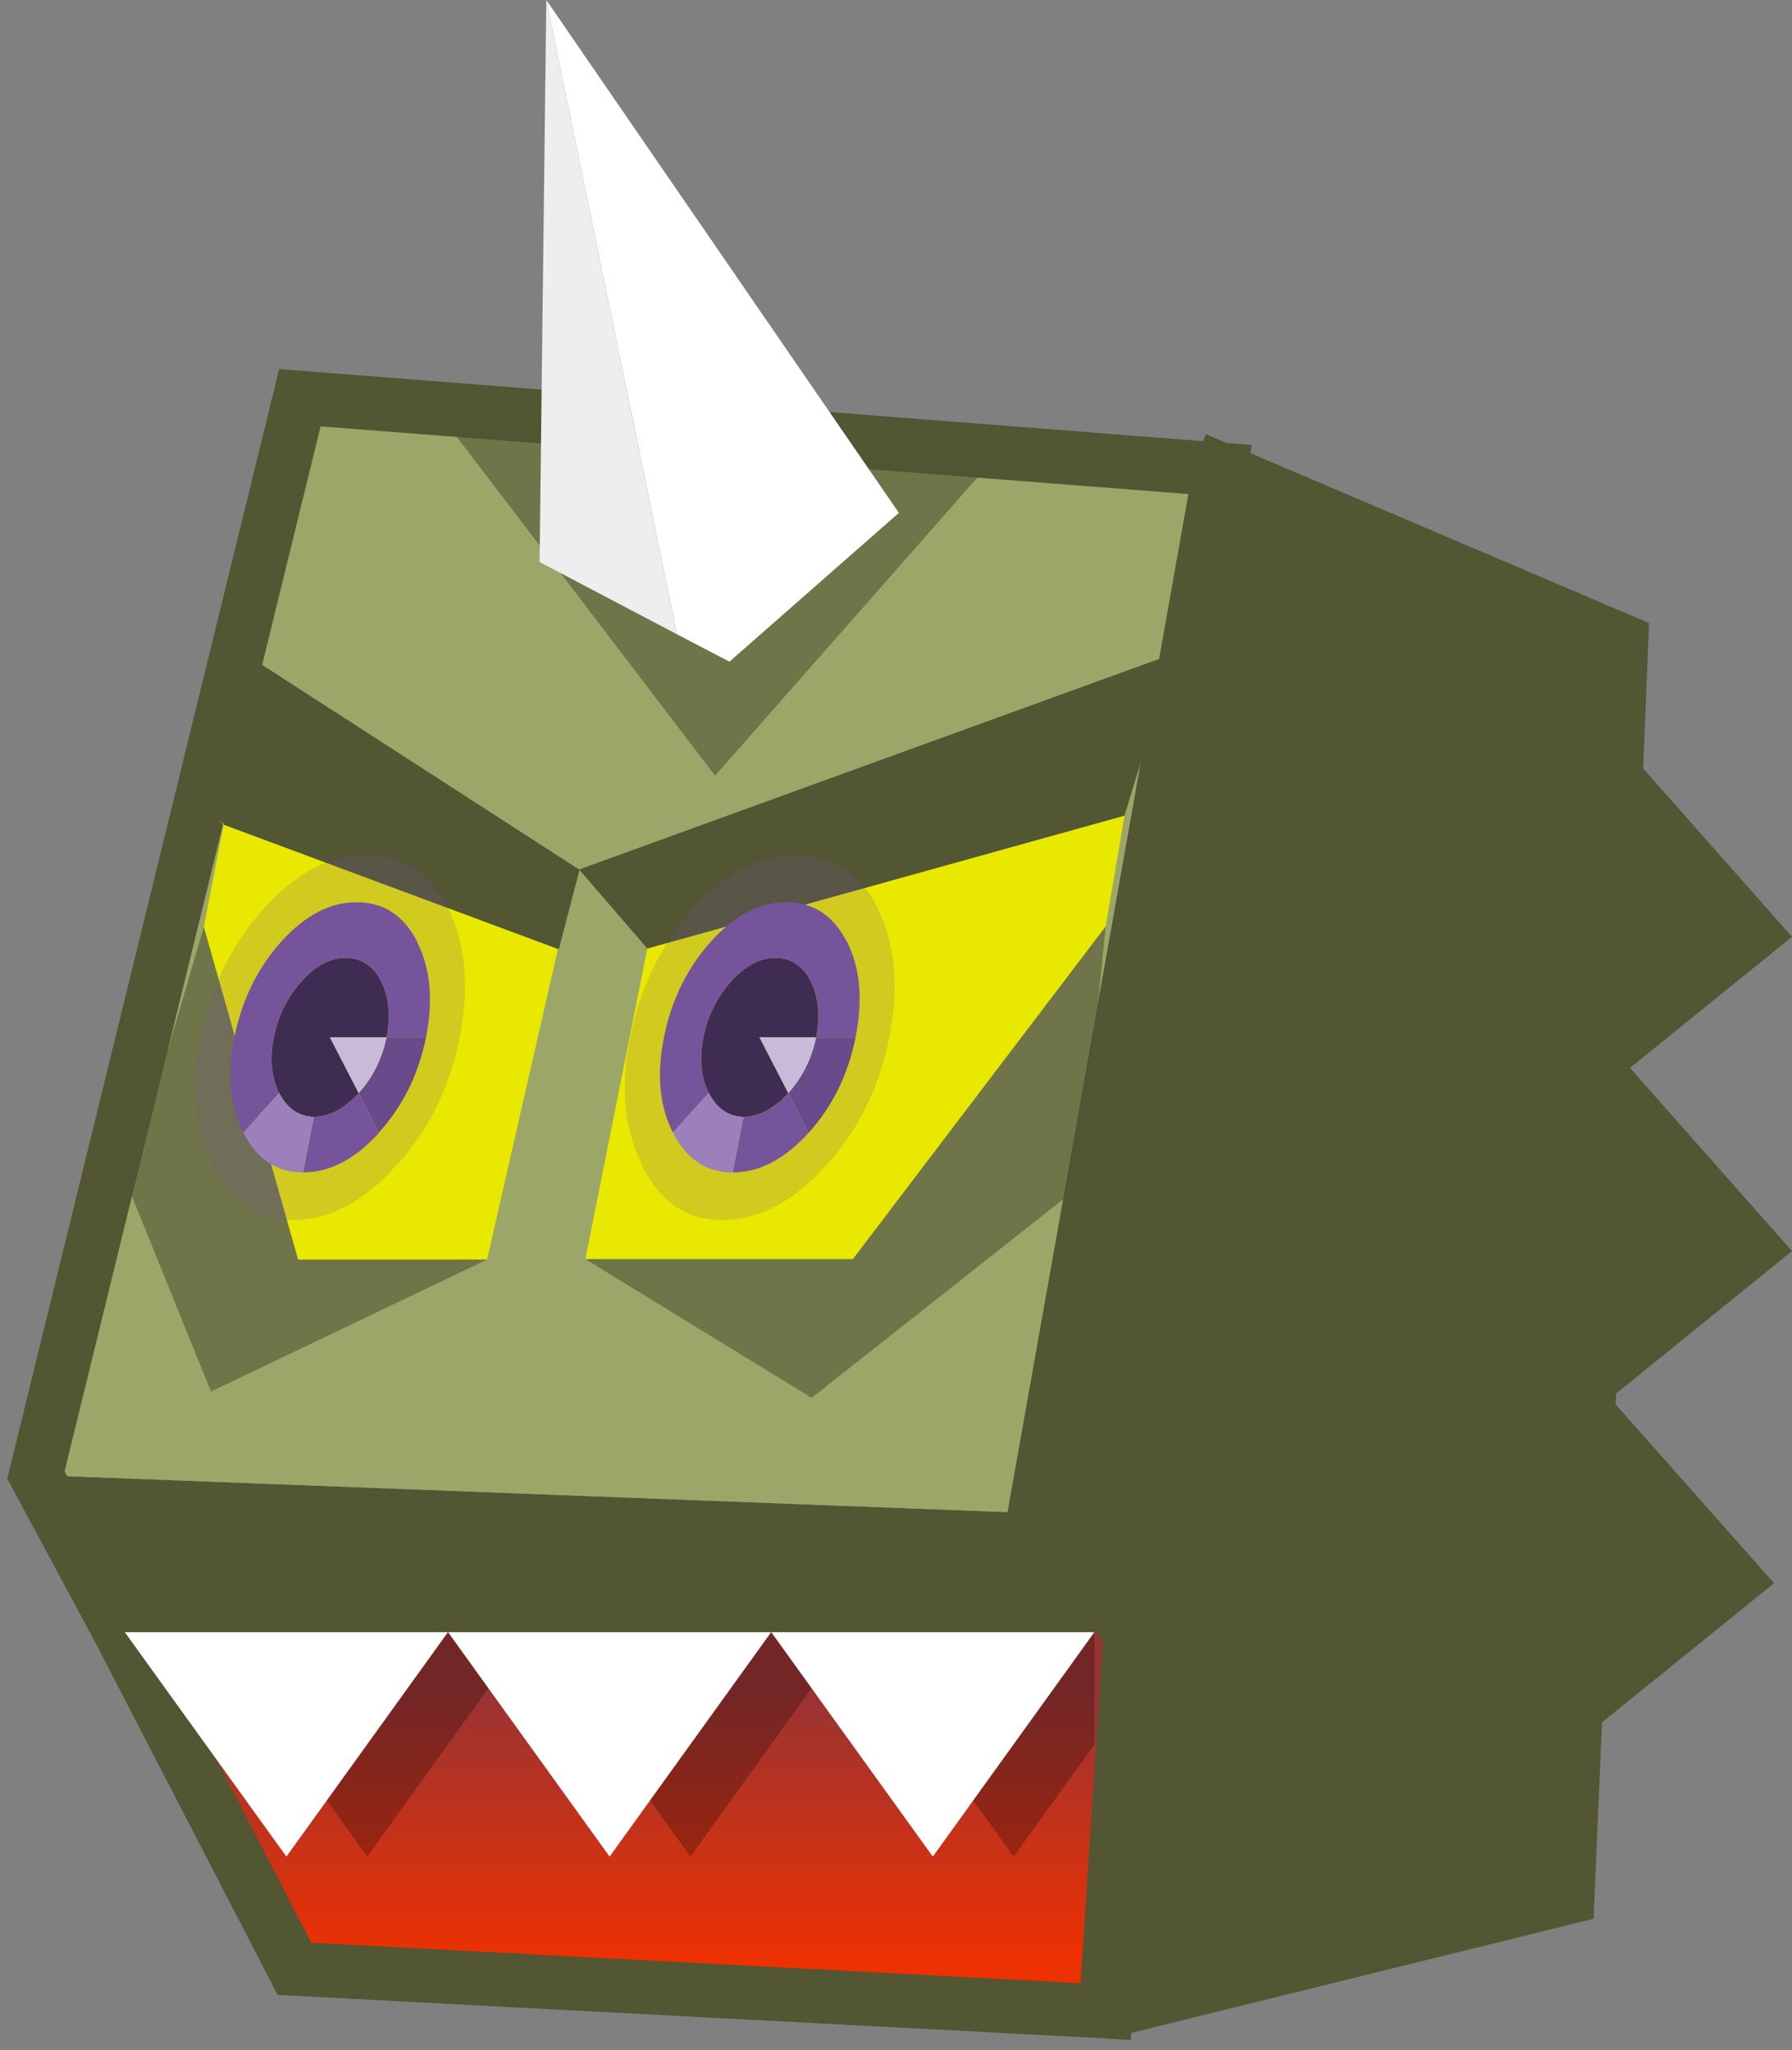 <?xml version="1.0" encoding="UTF-8" standalone="no"?>
<svg xmlns:ffdec="https://www.free-decompiler.com/flash" xmlns:xlink="http://www.w3.org/1999/xlink" ffdec:objectType="shape" height="228.35px" width="199.6px" xmlns="http://www.w3.org/2000/svg">
  <rect width="100%" height="100%" fill="#808080" stroke="none"/>
  <g transform="matrix(1.0, 0.0, 0.0, 1.0, 103.95, 222.3)">
    <path d="M74.5 -100.85 L76.2 -139.95 74.5 -100.85 70.65 -10.95 19.2 1.75 21.95 -40.5 11.3 -53.75 21.95 -40.5 -90.55 -40.5 -99.95 -58.0 11.3 -53.75 31.95 -170.0 76.65 -150.95 76.2 -139.95 95.65 -117.95 77.6 -103.35 95.65 -82.95 75.4 -66.55 93.65 -45.95 72.5 -28.85 74.2 -67.95 74.6 -67.5 76.05 -102.1 74.5 -100.85 M-29.95 -111.8 L-29.95 -113.0 -29.95 -111.8 M-18.65 -79.25 L-18.65 -78.0 -18.65 -79.25" fill="#525632" fill-rule="evenodd" stroke="none"/>
    <path d="M31.95 -170.0 L11.3 -53.75 -99.95 -58.0 -70.55 -178.0 31.95 -170.0 M-15.95 -134.15 L-16.0 -134.1 -15.95 -134.1 -15.95 -134.15 M-29.95 -111.8 L-29.95 -113.0 -29.95 -111.8 M-18.65 -79.25 L-18.65 -78.0 -18.65 -79.25" fill="#9ca668" fill-rule="evenodd" stroke="none"/>
    <path d="M21.95 -40.5 L19.2 1.75 -71.15 -3.0 -90.55 -40.5 21.95 -40.5" fill="url(#gradient0)" fill-rule="evenodd" stroke="none"/>
    <path d="M76.2 -139.95 L74.5 -100.85 70.65 -10.95 19.2 1.75 -71.15 -3.0 -90.55 -40.5 -99.95 -58.0 -70.55 -178.0 31.95 -170.0 11.3 -53.75 21.95 -40.5 19.2 1.75 M76.2 -139.95 L76.65 -150.95 31.95 -170.0" fill="none" stroke="#525632" stroke-linecap="square" stroke-linejoin="miter-clip" stroke-miterlimit="3.0" stroke-width="6.0"/>
    <path d="M-24.3 -135.9 L-54.3 -175.25 5.7 -170.0 -24.3 -135.9" fill="#525632" fill-opacity="0.6" fill-rule="evenodd" stroke="none"/>
    <path d="M-43.1 -222.3 L-3.85 -165.2 -3.8 -165.2 -22.7 -148.6 -28.55 -151.65 -43.1 -222.3" fill="#ffffff" fill-rule="evenodd" stroke="none"/>
    <path d="M-43.1 -222.3 L-28.55 -151.65 -43.85 -159.7 -43.1 -222.3" fill="#eeeeee" fill-rule="evenodd" stroke="none"/>
    <path d="M17.95 -40.5 L4.45 -21.75 -0.05 -15.5 -13.55 -34.25 -18.05 -40.5 -31.55 -21.75 -36.05 -15.5 -49.55 -34.25 -54.05 -40.5 -67.55 -21.75 -72.05 -15.5 -90.05 -40.5 -54.05 -40.5 -18.05 -40.5 17.95 -40.5" fill="#ffffff" fill-rule="evenodd" stroke="none"/>
    <path d="M17.95 -40.5 L17.95 -28.0 8.95 -15.5 4.45 -21.75 17.95 -40.5 M-13.55 -34.25 L-27.05 -15.5 -31.55 -21.75 -18.05 -40.5 -13.55 -34.25 M-49.55 -34.25 L-63.05 -15.5 -67.55 -21.75 -54.05 -40.5 -49.55 -34.25" fill="#000000" fill-opacity="0.251" fill-rule="evenodd" stroke="none"/>
    <path d="M21.3 -131.45 L19.2 -119.1 -8.95 -82.05 -38.75 -82.05 -31.85 -116.65 21.3 -131.45 M-79.05 -130.45 L-41.8 -116.6 -49.7 -82.0 -70.75 -82.0 -81.25 -119.05 -79.05 -130.35 -79.6 -131.0 -79.05 -130.45" fill="#e8e800" fill-rule="evenodd" stroke="none"/>
    <path d="M21.3 -131.45 L-31.85 -116.65 -39.4 -125.4 -41.7 -116.6 -41.8 -116.6 -79.05 -130.45 -76.7 -149.5 -39.45 -125.45 26.8 -149.5 21.3 -131.45" fill="#525632" fill-rule="evenodd" stroke="none"/>
    <path d="M-38.75 -82.05 L-8.95 -82.05 19.2 -119.1 16.35 -90.2 -13.55 -66.6 -38.75 -82.05 M-81.25 -119.05 L-70.75 -82.0 -49.7 -82.0 -80.45 -67.3 -89.7 -90.15 -81.25 -119.05" fill="#525632" fill-opacity="0.6" fill-rule="evenodd" stroke="none"/>
    <path d="M-29.0 -96.15 Q-31.25 -100.55 -30.0 -106.75 -28.75 -113.0 -24.75 -117.45 -20.75 -121.85 -16.35 -121.8 -11.9 -121.8 -9.65 -117.45 L-9.6 -117.4 Q-7.4 -113.0 -8.65 -106.75 L-13.05 -106.75 Q-12.35 -110.4 -13.65 -113.0 -15.0 -115.6 -17.6 -115.6 -20.15 -115.6 -22.5 -113.0 -24.85 -110.4 -25.6 -106.75 -26.3 -103.15 -25.0 -100.55 L-29.0 -96.15 M-13.9 -96.1 Q-17.9 -91.7 -22.35 -91.7 L-21.15 -97.9 Q-18.5 -97.95 -16.15 -100.55 L-13.9 -96.1" fill="#76549c" fill-rule="evenodd" stroke="none"/>
    <path d="M-8.65 -106.75 Q-7.4 -113.0 -9.6 -117.4 L-9.65 -117.45 Q-11.9 -121.8 -16.35 -121.8 -20.75 -121.85 -24.75 -117.45 -28.75 -113.0 -30.0 -106.75 -31.25 -100.55 -29.0 -96.15 -26.75 -91.7 -22.35 -91.7 -17.9 -91.7 -13.9 -96.1 L-13.85 -96.15 Q-9.9 -100.55 -8.65 -106.75 M-26.65 -121.15 Q-21.25 -127.1 -15.3 -127.1 -9.3 -127.1 -6.2 -121.2 L-6.25 -121.15 -6.2 -121.15 Q-3.25 -115.15 -4.9 -106.75 -6.6 -98.3 -11.95 -92.45 L-12.05 -92.4 Q-17.4 -86.45 -23.45 -86.4 -29.4 -86.4 -32.4 -92.4 L-32.35 -92.45 Q-35.45 -98.35 -33.75 -106.75 -32.05 -115.25 -26.65 -121.15" fill="#76549c" fill-opacity="0.2" fill-rule="evenodd" stroke="none"/>
    <path d="M-25.0 -100.55 Q-26.3 -103.15 -25.6 -106.75 -24.85 -110.4 -22.5 -113.0 -20.15 -115.6 -17.6 -115.6 -15.0 -115.6 -13.65 -113.0 -12.35 -110.4 -13.05 -106.75 L-19.35 -106.75 -16.15 -100.55 Q-18.5 -97.95 -21.15 -97.9 -23.65 -97.95 -25.0 -100.55" fill="#3e2c52" fill-rule="evenodd" stroke="none"/>
    <path d="M-13.05 -106.75 L-8.65 -106.75 Q-9.9 -100.55 -13.85 -96.15 L-13.9 -96.1 -16.15 -100.55 Q-13.8 -103.15 -13.05 -106.75" fill="#694a8a" fill-rule="evenodd" stroke="none"/>
    <path d="M-13.05 -106.75 Q-13.8 -103.15 -16.15 -100.55 L-19.35 -106.75 -13.05 -106.75" fill="#c9bada" fill-rule="evenodd" stroke="none"/>
    <path d="M-29.0 -96.15 L-25.0 -100.55 Q-23.65 -97.95 -21.15 -97.9 L-22.35 -91.7 Q-26.75 -91.7 -29.0 -96.15" fill="#9c80bb" fill-rule="evenodd" stroke="none"/>
    <path d="M-60.9 -106.75 Q-60.2 -110.4 -61.5 -113.0 -62.85 -115.6 -65.45 -115.6 -68.0 -115.6 -70.35 -113.0 -72.7 -110.4 -73.45 -106.75 -74.15 -103.15 -72.85 -100.55 L-76.85 -96.15 Q-79.1 -100.55 -77.85 -106.75 -76.6 -113.0 -72.6 -117.45 -68.6 -121.85 -64.2 -121.8 -59.75 -121.8 -57.5 -117.45 L-57.5 -117.4 Q-55.25 -113.0 -56.5 -106.75 L-60.9 -106.75 M-69.0 -97.9 Q-66.35 -97.95 -64.0 -100.55 L-61.75 -96.1 Q-65.75 -91.7 -70.2 -91.7 L-69.0 -97.9" fill="#76549c" fill-rule="evenodd" stroke="none"/>
    <path d="M-72.85 -100.55 Q-74.15 -103.15 -73.45 -106.75 -72.7 -110.4 -70.35 -113.0 -68.0 -115.6 -65.45 -115.6 -62.85 -115.6 -61.5 -113.0 -60.2 -110.4 -60.9 -106.75 L-67.2 -106.75 -64.0 -100.55 Q-66.35 -97.95 -69.0 -97.9 -71.5 -97.95 -72.85 -100.55" fill="#3e2c52" fill-rule="evenodd" stroke="none"/>
    <path d="M-60.9 -106.75 L-56.5 -106.75 Q-57.75 -100.55 -61.75 -96.15 L-61.75 -96.1 -64.0 -100.55 Q-61.65 -103.15 -60.9 -106.75" fill="#694a8a" fill-rule="evenodd" stroke="none"/>
    <path d="M-64.0 -100.55 L-67.2 -106.75 -60.9 -106.75 Q-61.65 -103.15 -64.0 -100.55" fill="#c9bada" fill-rule="evenodd" stroke="none"/>
    <path d="M-56.5 -106.75 Q-55.25 -113.0 -57.5 -117.4 L-57.5 -117.45 Q-59.75 -121.8 -64.2 -121.8 -68.6 -121.85 -72.6 -117.45 -76.6 -113.0 -77.85 -106.75 -79.1 -100.55 -76.85 -96.15 -74.6 -91.7 -70.2 -91.7 -65.75 -91.7 -61.75 -96.1 L-61.75 -96.15 Q-57.75 -100.55 -56.5 -106.75 M-54.1 -121.15 L-54.05 -121.15 Q-51.1 -115.15 -52.75 -106.75 -54.45 -98.3 -59.8 -92.45 L-59.9 -92.4 Q-65.25 -86.45 -71.3 -86.4 -77.25 -86.4 -80.25 -92.4 L-80.2 -92.45 Q-83.3 -98.35 -81.6 -106.75 -79.9 -115.25 -74.5 -121.15 -69.1 -127.1 -63.15 -127.1 -57.15 -127.1 -54.05 -121.2 L-54.1 -121.15" fill="#76549c" fill-opacity="0.2" fill-rule="evenodd" stroke="none"/>
    <path d="M-76.85 -96.15 L-72.85 -100.55 Q-71.5 -97.95 -69.0 -97.9 L-70.2 -91.7 Q-74.6 -91.7 -76.85 -96.15" fill="#9c80bb" fill-rule="evenodd" stroke="none"/>
  </g>
  <defs>
    <linearGradient gradientTransform="matrix(0.0, -0.018, -0.069, 0.0, -24.3, -19.0)" gradientUnits="userSpaceOnUse" id="gradient0" spreadMethod="pad" x1="-819.2" x2="819.2">
      <stop offset="0.0" stop-color="#ec3102"/>
      <stop offset="1.0" stop-color="#993333"/>
    </linearGradient>
  </defs>
</svg>
